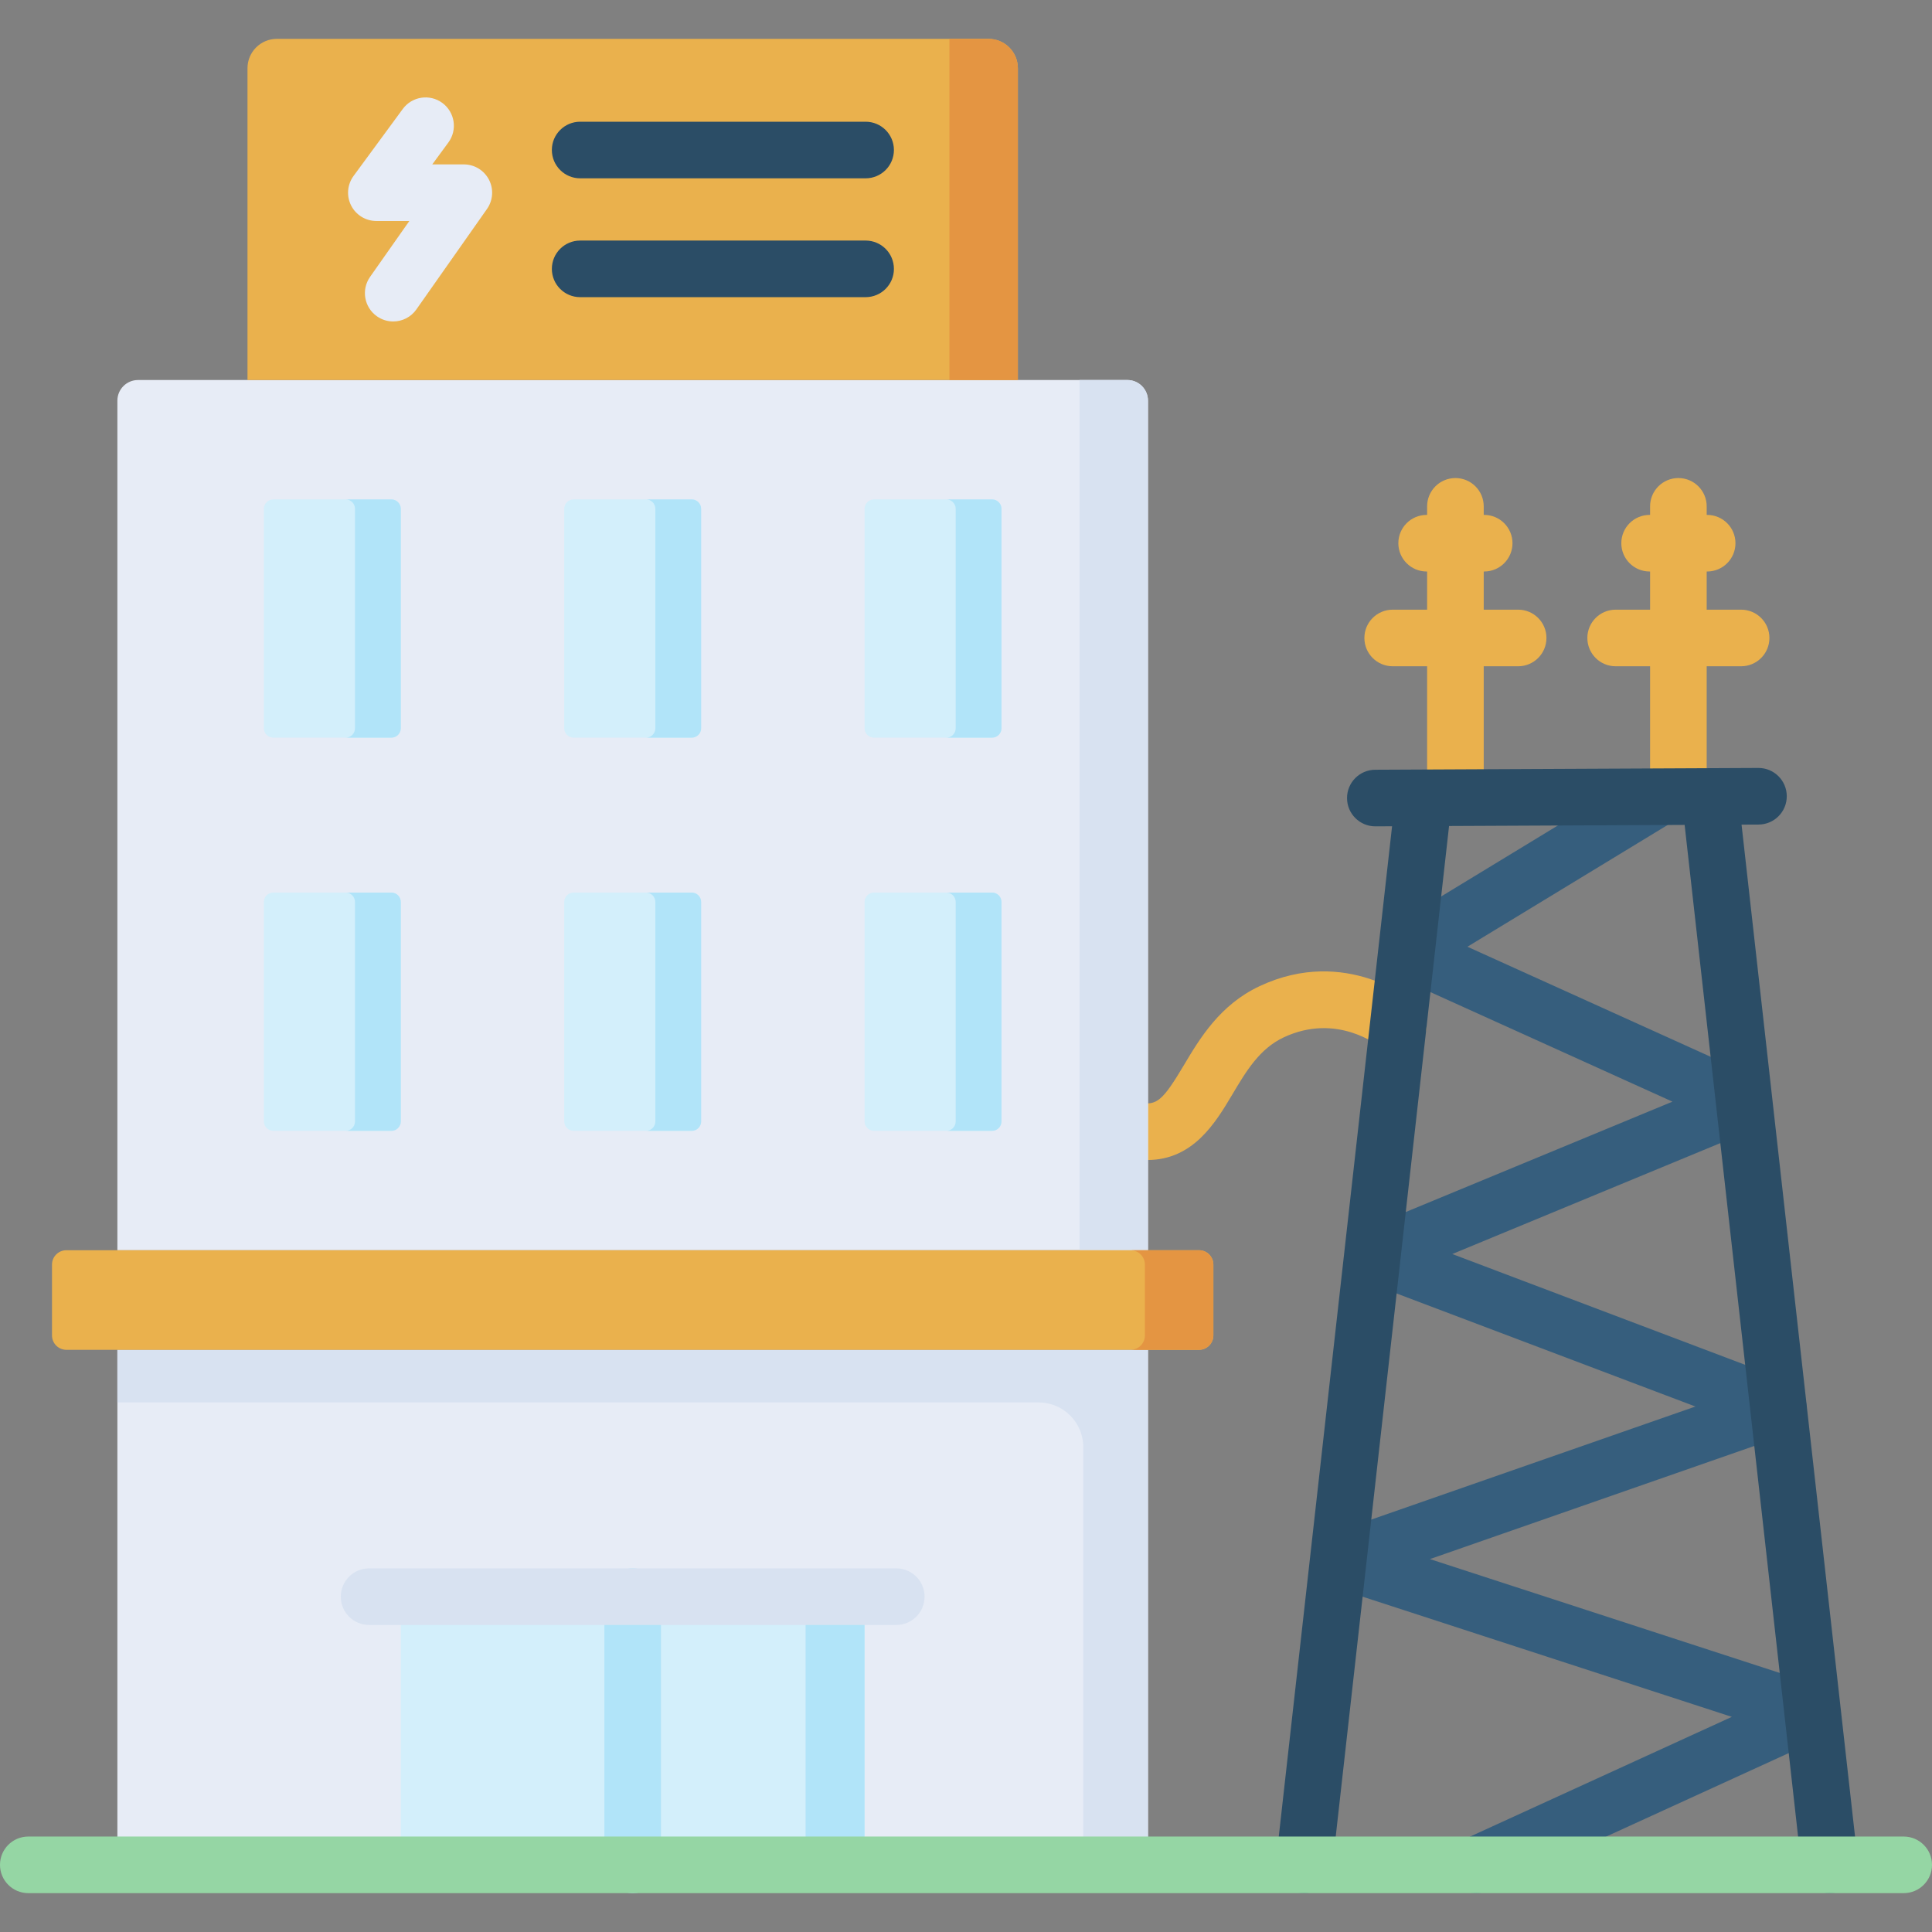 <svg id="Capa_1" enable-background="new 0 0 512 512" height="512" viewBox="0 0 512 512" width="512" xmlns="http://www.w3.org/2000/svg"><rect x="0" y="0" width="512" height="512" fill="#808080" stroke="none"/><g><g><path d="m304.026 307.417c-1.262 0-2.59-.105-3.992-.332-4.09-.658-6.871-4.507-6.212-8.597.657-4.089 4.497-6.875 8.597-6.212 4.175.676 5.859-.81 11.271-9.903 4.268-7.17 9.578-16.094 20.165-21.054 22.883-10.717 40.773 4.02 41.523 4.652 3.167 2.67 3.57 7.401.9 10.568-2.658 3.154-7.358 3.569-10.528.934-.567-.459-11.569-9.113-25.532-2.57-6.416 3.005-9.925 8.9-13.639 15.142-4.428 7.44-10.34 17.371-22.553 17.372z" fill="#eab14d"/></g><g fill="#eab14d"><path d="m402.325 161.569h-9.124v-10.114h.124c4.143 0 7.5-3.357 7.5-7.5s-3.357-7.5-7.5-7.5h-.124v-2.267c0-4.143-3.357-7.5-7.5-7.5s-7.5 3.357-7.5 7.5v2.267h-.125c-4.143 0-7.5 3.357-7.5 7.5s3.357 7.5 7.5 7.5h.125v10.114h-9.125c-4.143 0-7.5 3.357-7.5 7.5s3.357 7.5 7.5 7.5h9.125v33.922c0 4.143 3.357 7.5 7.5 7.5s7.5-3.357 7.5-7.5v-33.922h9.124c4.143 0 7.5-3.357 7.5-7.5s-3.357-7.5-7.5-7.5z"/><path d="m461.414 161.569h-9.125v-10.114h.125c4.143 0 7.5-3.357 7.5-7.5s-3.357-7.5-7.5-7.5h-.125v-2.267c0-4.143-3.357-7.5-7.5-7.5s-7.5 3.357-7.5 7.5v2.267h-.125c-4.143 0-7.5 3.357-7.5 7.5s3.357 7.5 7.5 7.5h.125v10.114h-9.125c-4.143 0-7.5 3.357-7.5 7.5s3.357 7.5 7.5 7.5h9.125v33.922c0 4.143 3.357 7.5 7.5 7.5s7.5-3.357 7.5-7.5v-33.922h9.125c4.143 0 7.5-3.357 7.5-7.5s-3.357-7.5-7.5-7.5z"/></g><g><path d="m391.25 501.703c-2.845 0-5.565-1.627-6.825-4.383-1.723-3.767-.065-8.217 3.701-9.939l70.83-32.394-105.811-34.438c-3.061-.996-5.145-3.835-5.179-7.054-.033-3.219 1.991-6.1 5.03-7.16l96.312-33.591-87.462-33.087c-2.878-1.088-4.799-3.823-4.846-6.899s1.789-5.869 4.631-7.045l81.591-33.765-73.465-33.244c-2.534-1.146-4.226-3.602-4.395-6.378s1.213-5.418 3.589-6.863l66.395-40.381c3.538-2.153 8.152-1.028 10.306 2.511 2.152 3.539 1.028 8.153-2.511 10.306l-54.255 32.997 76.299 34.527c2.725 1.232 4.456 3.966 4.407 6.955s-1.868 5.665-4.631 6.808l-80.092 33.145 89.046 33.686c2.95 1.116 4.887 3.959 4.846 7.112-.041 3.154-2.051 5.945-5.029 6.984l-94.788 33.06 102.942 33.505c2.938.957 4.99 3.618 5.166 6.703.177 3.086-1.558 5.964-4.368 7.249l-88.321 40.393c-1.009.462-2.07.68-3.113.68z" fill="#365e7d"/></g><path d="m31.108 357.716h273.118v136.485h-273.118z" fill="#e7ecf6"/><path d="m31.108 357.716v13.944h244.129c6.542 0 11.846 5.303 11.846 11.846v110.696h17.144v-136.486z" fill="#d8e2f1"/><path d="m304.227 331.321h-273.119v-225.142c0-3.021 2.449-5.469 5.469-5.469h262.18c3.021 0 5.469 2.449 5.469 5.469v225.142z" fill="#e7ecf6"/><path d="m286.083 100.71v230.611h18.144v-225.142c0-3.021-2.449-5.469-5.469-5.469z" fill="#d8e2f1"/><path d="m317.74 357.716h-300.145c-2.107 0-3.815-1.708-3.815-3.815v-18.765c0-2.107 1.708-3.815 3.815-3.815h300.145c2.107 0 3.815 1.708 3.815 3.815v18.765c0 2.107-1.708 3.815-3.815 3.815z" fill="#eab14d"/><path d="m317.74 331.321h-18.144c2.107 0 3.815 1.708 3.815 3.815v18.765c0 2.107-1.708 3.815-3.815 3.815h18.144c2.107 0 3.815-1.708 3.815-3.815v-18.765c0-2.107-1.708-3.815-3.815-3.815z" fill="#e49542"/><path d="m492.352 493.365-30.823-274.829 4.521-.021c4.142-.02 7.484-3.393 7.465-7.535-.02-4.13-3.373-7.465-7.499-7.465-.012 0-.024 0-.036 0l-101.537.476c-4.142.02-7.484 3.393-7.465 7.535.02 4.13 3.373 7.465 7.499 7.465h.036l4.401-.021-30.775 274.396c-.462 4.116 2.501 7.827 6.617 8.289.284.032.565.048.846.048 3.767 0 7.014-2.833 7.443-6.665l30.971-276.138 62.428-.292 31.003 276.431c.43 3.832 3.676 6.665 7.443 6.665.279 0 .562-.016.846-.048 4.115-.463 7.078-4.174 6.616-8.291z" fill="#2b4d66"/><path d="m269.746 100.71h-204.158v-82.633c0-4.297 3.483-7.78 7.78-7.78h188.598c4.297 0 7.78 3.483 7.78 7.78z" fill="#eab14d"/><path d="m251.603 10.297v90.413h18.143v-82.634c0-4.297-3.483-7.78-7.78-7.78h-10.363z" fill="#e49542"/><g><path d="m104.2 85.19c-1.49 0-2.994-.443-4.307-1.365-3.389-2.382-4.204-7.061-1.822-10.449l10.411-14.81h-8.741c-2.827 0-5.415-1.59-6.691-4.113-1.277-2.522-1.026-5.549.647-7.827l13.04-17.748c2.452-3.339 7.146-4.058 10.484-1.604 3.338 2.452 4.056 7.146 1.604 10.484l-4.267 5.808h8.364c2.799 0 5.365 1.559 6.656 4.043 1.29 2.484 1.089 5.48-.521 7.771l-18.716 26.623c-1.458 2.075-3.781 3.186-6.141 3.187z" fill="#e7ecf6"/></g><g><g><path d="m229.397 47.256h-75.649c-4.143 0-7.5-3.357-7.5-7.5s3.357-7.5 7.5-7.5h75.649c4.143 0 7.5 3.357 7.5 7.5s-3.357 7.5-7.5 7.5z" fill="#2b4d66"/></g><g><path d="m229.397 78.75h-75.649c-4.143 0-7.5-3.357-7.5-7.5s3.357-7.5 7.5-7.5h75.649c4.143 0 7.5 3.357 7.5 7.5s-3.357 7.5-7.5 7.5z" fill="#2b4d66"/></g></g><path d="m106.216 423.134h122.903v71.067h-122.903z" fill="#d3effb"/><path d="m213.488 423.134h15.631v71.067h-15.631z" fill="#b1e4f9"/><path d="m103.722 299.681h-31.299c-1.377 0-2.494-1.117-2.494-2.494v-58.152c0-1.377 1.117-2.494 2.494-2.494h31.299c1.377 0 2.494 1.117 2.494 2.494v58.152c0 1.378-1.117 2.494-2.494 2.494z" fill="#d3effb"/><path d="m103.722 236.541h-12.137c1.377 0 2.494 1.116 2.494 2.494v58.152c0 1.377-1.116 2.494-2.494 2.494h12.137c1.377 0 2.494-1.117 2.494-2.494v-58.152c0-1.377-1.117-2.494-2.494-2.494z" fill="#b1e4f9"/><path d="m183.317 299.681h-31.299c-1.377 0-2.494-1.117-2.494-2.494v-58.152c0-1.377 1.117-2.494 2.494-2.494h31.299c1.377 0 2.494 1.117 2.494 2.494v58.152c0 1.378-1.117 2.494-2.494 2.494z" fill="#d3effb"/><path d="m183.317 236.541h-12.137c1.377 0 2.494 1.116 2.494 2.494v58.152c0 1.377-1.116 2.494-2.494 2.494h12.137c1.377 0 2.494-1.117 2.494-2.494v-58.152c0-1.377-1.117-2.494-2.494-2.494z" fill="#b1e4f9"/><path d="m262.912 299.681h-31.299c-1.377 0-2.494-1.117-2.494-2.494v-58.152c0-1.377 1.117-2.494 2.494-2.494h31.299c1.377 0 2.494 1.117 2.494 2.494v58.152c0 1.378-1.117 2.494-2.494 2.494z" fill="#d3effb"/><path d="m262.912 236.541h-12.137c1.377 0 2.494 1.116 2.494 2.494v58.152c0 1.377-1.116 2.494-2.494 2.494h12.137c1.377 0 2.494-1.117 2.494-2.494v-58.152c0-1.377-1.117-2.494-2.494-2.494z" fill="#b1e4f9"/><path d="m103.722 195.489h-31.299c-1.377 0-2.494-1.117-2.494-2.494v-58.152c0-1.377 1.117-2.494 2.494-2.494h31.299c1.377 0 2.494 1.117 2.494 2.494v58.152c0 1.377-1.117 2.494-2.494 2.494z" fill="#d3effb"/><path d="m103.722 132.349h-12.137c1.377 0 2.494 1.116 2.494 2.494v58.152c0 1.377-1.116 2.494-2.494 2.494h12.137c1.377 0 2.494-1.117 2.494-2.494v-58.152c0-1.377-1.117-2.494-2.494-2.494z" fill="#b1e4f9"/><path d="m183.317 195.489h-31.299c-1.377 0-2.494-1.117-2.494-2.494v-58.152c0-1.377 1.117-2.494 2.494-2.494h31.299c1.377 0 2.494 1.117 2.494 2.494v58.152c0 1.377-1.117 2.494-2.494 2.494z" fill="#d3effb"/><path d="m183.317 132.349h-12.137c1.377 0 2.494 1.116 2.494 2.494v58.152c0 1.377-1.116 2.494-2.494 2.494h12.137c1.377 0 2.494-1.117 2.494-2.494v-58.152c0-1.377-1.117-2.494-2.494-2.494z" fill="#b1e4f9"/><path d="m262.912 195.489h-31.299c-1.377 0-2.494-1.117-2.494-2.494v-58.152c0-1.377 1.117-2.494 2.494-2.494h31.299c1.377 0 2.494 1.117 2.494 2.494v58.152c0 1.377-1.117 2.494-2.494 2.494z" fill="#d3effb"/><path d="m262.912 132.349h-12.137c1.377 0 2.494 1.116 2.494 2.494v58.152c0 1.377-1.116 2.494-2.494 2.494h12.137c1.377 0 2.494-1.117 2.494-2.494v-58.152c0-1.377-1.117-2.494-2.494-2.494z" fill="#b1e4f9"/><g><path d="m167.667 501.702c-4.143 0-7.5-3.357-7.5-7.5v-71.067c0-4.143 3.357-7.5 7.5-7.5s7.5 3.357 7.5 7.5v71.067c0 4.142-3.357 7.5-7.5 7.5z" fill="#b1e4f9"/></g><g><path d="m237.523 430.634h-139.712c-4.143 0-7.5-3.357-7.5-7.5s3.357-7.5 7.5-7.5h139.713c4.143 0 7.5 3.357 7.5 7.5s-3.358 7.5-7.501 7.5z" fill="#d8e2f1"/></g><g><path d="m504.5 501.702h-497c-4.143 0-7.5-3.357-7.5-7.5s3.357-7.5 7.5-7.5h497c4.143 0 7.5 3.357 7.5 7.5s-3.357 7.5-7.5 7.5z" fill="#95d6a4"/></g></g></svg>